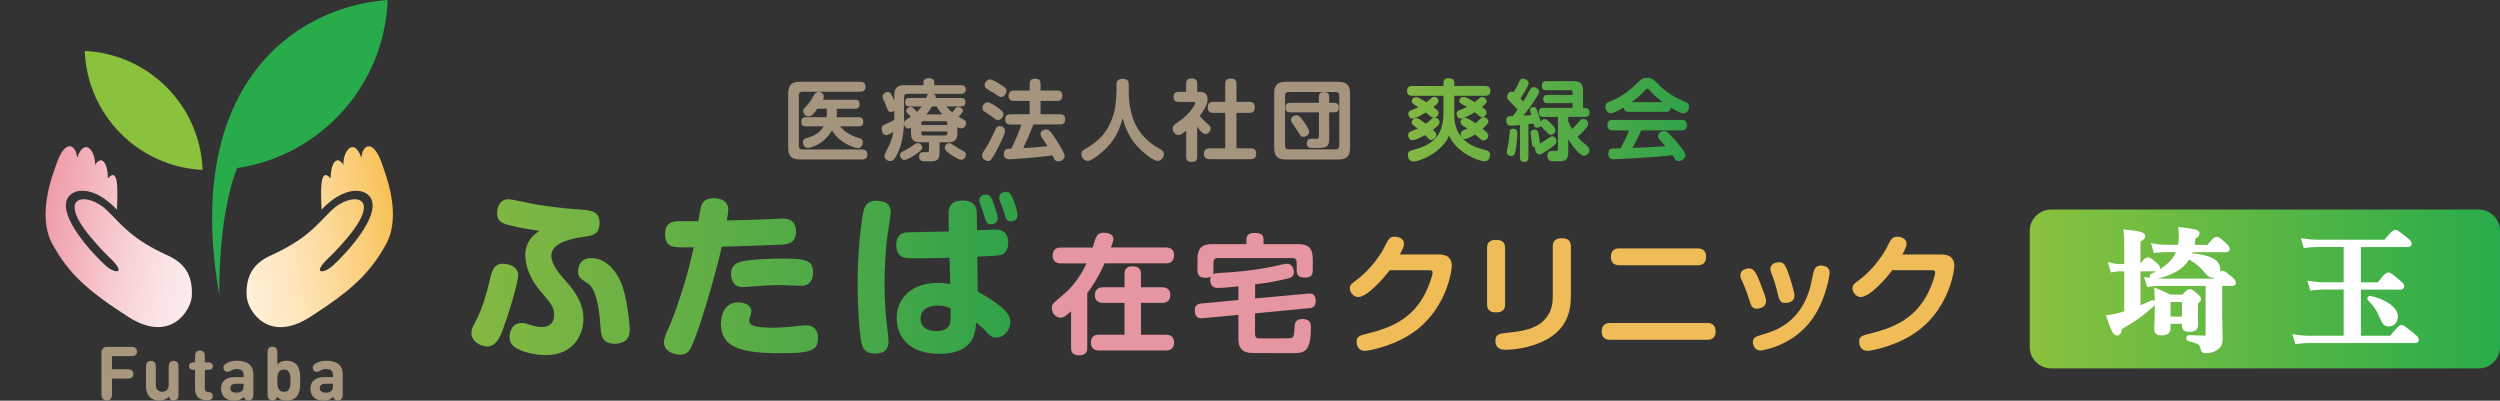 <?xml version="1.0" encoding="utf-8"?>
<!-- Generator: Adobe Illustrator 25.4.1, SVG Export Plug-In . SVG Version: 6.00 Build 0)  -->
<svg version="1.1" id="レイヤー_1" xmlns="http://www.w3.org/2000/svg" xmlns:xlink="http://www.w3.org/1999/xlink" x="0px"
	 y="0px" viewBox="0 0 583.65 93.54" style="enable-background:new 0 0 583.65 93.54;" xml:space="preserve">
<rect x="0" y="0" width="583.65" height="93.54" fill="#333333" stroke="none"/>
<style type="text/css">
	.st0{fill:#8AC23E;}
	.st1{fill:#28AC4B;}
	.st2{fill:#A8977F;}
	
		.st3{clip-path:url(#SVGID_00000122685953420646679200000003775880788344002705_);fill:url(#SVGID_00000137090151589627673930000005277795884830535553_);}
	
		.st4{clip-path:url(#SVGID_00000109731118845532915220000011001844195578569908_);fill:url(#SVGID_00000132789494470550405120000011605360627504861582_);}
	.st5{fill:url(#SVGID_00000086670892032730274790000002282346513565651080_);}
	.st6{fill:#FFFFFF;stroke:#FFFFFF;stroke-miterlimit:10;}
	.st7{fill:url(#SVGID_00000106851733437064617520000002536123105805700744_);}
	.st8{fill:#E596A1;}
	.st9{fill:#EFBC58;}
	.st10{fill:#A5947E;}
	.st11{fill:url(#SVGID_00000011020280705911233650000017971705841224840592_);}
</style>
<path class="st0" d="M19.79,11.9c0.56,14.99,12.55,27.06,27.51,27.76C46.74,24.66,34.76,12.59,19.79,11.9"/>
<path class="st1" d="M90.5,0C68.2,1.63,42.73,20.53,51.18,68.77c0-15.5,2.32-24.92,4.16-29.53C74.75,36.38,89.75,20.02,90.5,0"/>
<path class="st2" d="M29.68,86.22c0.52,0,0.72,0.02,0.95,0.14c0.31,0.16,0.52,0.52,0.52,0.94c0,0.43-0.21,0.79-0.52,0.94
	c-0.23,0.12-0.44,0.14-0.95,0.14h-3.53v3.48c0,0.57-0.02,0.77-0.17,1.07c-0.18,0.34-0.58,0.58-1.06,0.58s-0.88-0.24-1.06-0.58
	c-0.15-0.3-0.17-0.5-0.17-1.07v-9.39c0-0.36,0-0.8,0.34-1.15c0.34-0.34,0.79-0.34,1.15-0.34h5.34c0.52,0,0.72,0.02,0.95,0.14
	c0.31,0.16,0.52,0.52,0.52,0.94c0,0.43-0.21,0.79-0.52,0.94c-0.24,0.12-0.44,0.14-0.95,0.14h-4.38v3.06h3.54V86.22z"/>
<path class="st2" d="M37.17,93.54c-0.91,0-1.64-0.3-2.15-0.8c-0.73-0.74-0.93-1.59-0.93-2.59v-4.34c0-0.55,0.03-0.77,0.15-1.02
	c0.17-0.33,0.52-0.54,0.99-0.54c0.46,0,0.82,0.21,0.99,0.54c0.12,0.25,0.15,0.46,0.15,1.02v4.02c0,1.23,0.79,1.64,1.5,1.64
	c0.72,0,1.52-0.41,1.52-1.64v-4.02c0-0.55,0.03-0.77,0.15-1.02c0.17-0.33,0.53-0.54,0.99-0.54c0.46,0,0.82,0.21,0.99,0.54
	c0.12,0.25,0.15,0.46,0.15,1.02v6.15c0,0.58-0.03,0.76-0.17,1.02c-0.17,0.32-0.55,0.52-0.98,0.52c-0.31,0-0.55-0.1-0.73-0.26
	c-0.18-0.17-0.27-0.36-0.34-0.66C38.88,93.22,38.01,93.54,37.17,93.54"/>
<path class="st2" d="M45.54,86.34h-0.23c-0.43,0-0.59-0.03-0.77-0.12c-0.27-0.14-0.42-0.41-0.42-0.75s0.15-0.61,0.42-0.75
	c0.18-0.1,0.34-0.12,0.77-0.12h0.23v-1.21c0-0.55,0.03-0.77,0.15-1.02c0.17-0.33,0.53-0.54,0.99-0.54c0.46,0,0.82,0.21,0.99,0.54
	c0.12,0.25,0.15,0.46,0.15,1.02v1.21h0.68c0.43,0,0.59,0.03,0.77,0.12c0.27,0.14,0.42,0.41,0.42,0.75s-0.15,0.61-0.42,0.75
	c-0.18,0.1-0.34,0.12-0.77,0.12h-0.68v4.37c0,0.43,0.16,0.77,0.73,0.81c0.29,0.02,0.49,0.04,0.68,0.14c0.28,0.14,0.45,0.4,0.45,0.81
	c0,0.4-0.18,0.67-0.45,0.81c-0.2,0.1-0.5,0.16-0.94,0.16h-0.12c-1.89,0-2.63-1.28-2.63-2.61C45.54,90.83,45.54,86.34,45.54,86.34z"
	/>
<path class="st2" d="M53.81,86.58c-0.3,0.18-0.55,0.24-0.75,0.24c-0.23,0-0.48-0.1-0.65-0.31c-0.18-0.22-0.25-0.42-0.25-0.68
	c0-0.51,0.43-0.87,0.85-1.08c0.66-0.35,1.38-0.53,2.3-0.53c2.54,0,3.84,1.08,3.84,3.22v4.52c0,0.59-0.03,0.76-0.17,1.02
	c-0.17,0.31-0.55,0.53-0.98,0.53c-0.31,0-0.55-0.1-0.73-0.26c-0.17-0.16-0.26-0.33-0.33-0.6c-0.66,0.65-1.22,0.9-2.26,0.9
	c-1.03,0-1.8-0.29-2.33-0.82c-0.48-0.48-0.75-1.24-0.75-2.05c0-1.45,1-2.64,3.15-2.64h2.12v-0.45c0-1-0.52-1.43-1.6-1.43
	C54.73,86.15,54.31,86.28,53.81,86.58 M56.87,89.59h-1.73c-0.91,0-1.35,0.37-1.35,1.05c0,0.63,0.44,1.03,1.38,1.03
	c0.56,0,0.96-0.07,1.35-0.44c0.27-0.25,0.35-0.57,0.35-1.15V89.59z"/>
<path class="st2" d="M62.47,82.47c0-0.55,0.03-0.77,0.15-1.01c0.17-0.33,0.52-0.54,0.99-0.54c0.46,0,0.82,0.21,0.99,0.54
	c0.12,0.25,0.15,0.46,0.15,1.01v2.66c0.58-0.67,1.28-0.91,2.2-0.91c0.91,0,1.7,0.3,2.2,0.82c0.87,0.89,0.94,2.31,0.94,3.83
	c0,1.54-0.07,2.96-0.94,3.85c-0.51,0.52-1.32,0.82-2.21,0.82c-0.97,0-1.64-0.25-2.26-0.94c-0.07,0.3-0.16,0.49-0.33,0.65
	c-0.18,0.17-0.42,0.26-0.73,0.26c-0.43,0-0.81-0.21-0.98-0.53c-0.14-0.26-0.17-0.44-0.17-1.02V82.47z M66.28,86.28
	c-1.36,0-1.54,1.13-1.54,2.59s0.17,2.61,1.56,2.61c1.35,0,1.52-1.15,1.52-2.61C67.82,87.41,67.65,86.28,66.28,86.28"/>
<path class="st2" d="M74.67,86.58c-0.3,0.18-0.55,0.24-0.75,0.24c-0.23,0-0.48-0.1-0.65-0.31c-0.18-0.22-0.25-0.42-0.25-0.68
	c0-0.51,0.43-0.87,0.85-1.08c0.66-0.35,1.38-0.53,2.3-0.53c2.54,0,3.84,1.08,3.84,3.22v4.52c0,0.59-0.03,0.76-0.17,1.02
	c-0.17,0.31-0.55,0.53-0.98,0.53c-0.31,0-0.55-0.1-0.73-0.26s-0.26-0.33-0.33-0.6c-0.67,0.65-1.22,0.9-2.26,0.9
	c-1.03,0-1.8-0.29-2.33-0.82c-0.48-0.48-0.75-1.24-0.75-2.05c0-1.45,1-2.64,3.15-2.64h2.12v-0.45c0-1-0.52-1.43-1.6-1.43
	C75.59,86.15,75.17,86.28,74.67,86.58 M77.73,89.59H76c-0.91,0-1.35,0.37-1.35,1.05c0,0.63,0.44,1.03,1.38,1.03
	c0.56,0,0.96-0.07,1.35-0.44c0.27-0.25,0.35-0.57,0.35-1.15C77.73,90.08,77.73,89.59,77.73,89.59z"/>
<g>
	<g>
		<defs>
			<path id="SVGID_1_" d="M84.36,36.83c-1.73-4.93-4.32-1.56-4.18,1.68c-1.66-2.63-3-0.08-3,3.14c-2.91-3.34-2.12,4.99-2.12,7.3
				c5.64-5.91,10.48-4.94,11.61-2.51c1.97,4.22-5.62,12.5-8.93,15.55c-2.15,1.98-5.16,2.15-0.9-1.9c0.64-0.61,2.2-2.11,4.36-4.71
				c8.45-10.14,0.63-10.58-3.79-6.28c-3.74,3.63-5.68,6.65-14.25,10.57c-3.7,1.69-5.81,4.38-5.58,9.38
				c0.15,3.35,4.94,11.31,14.9,4.9c9.55-6.15,13.78-10.02,17.59-16.83c3.87-6.91-0.15-16.63-0.8-18.62
				c-1.03-3.14-2.21-4.35-3.17-4.35C85.2,34.14,84.5,35.25,84.36,36.83"/>
		</defs>
		<clipPath id="SVGID_00000183247025580030044910000014282529929443591061_">
			<use xlink:href="#SVGID_1_"  style="overflow:visible;"/>
		</clipPath>
		
			<linearGradient id="SVGID_00000091701028583012123040000003153885000927024301_" gradientUnits="userSpaceOnUse" x1="-85.666" y1="-135.583" x2="-84.66" y2="-135.583" gradientTransform="matrix(40.775 -7.19 -7.19 -40.775 2569.389 -6083.887)">
			<stop  offset="0" style="stop-color:#FFF3E1"/>
			<stop  offset="0.134" style="stop-color:#FFF0D8"/>
			<stop  offset="0.353" style="stop-color:#FEE7C0"/>
			<stop  offset="0.629" style="stop-color:#FCD998"/>
			<stop  offset="0.948" style="stop-color:#F9C562"/>
			<stop  offset="1" style="stop-color:#F9C258"/>
		</linearGradient>
		
			<polygon style="clip-path:url(#SVGID_00000183247025580030044910000014282529929443591061_);fill:url(#SVGID_00000091701028583012123040000003153885000927024301_);" points="
			58.59,86.6 102.37,78.88 92.98,25.64 49.2,33.36 		"/>
	</g>
</g>
<g>
	<g>
		<defs>
			<path id="SVGID_00000142138094083908220090000001216752392349359762_" d="M18.01,36.83c1.73-4.93,4.32-1.56,4.18,1.68
				c1.66-2.63,3-0.08,3,3.14c2.91-3.34,2.12,4.99,2.12,7.3C21.68,43.03,16.83,44,15.7,46.43c-1.97,4.22,5.62,12.5,8.93,15.55
				c2.15,1.98,5.16,2.15,0.9-1.9c-0.64-0.61-2.2-2.11-4.36-4.71c-8.45-10.14-0.63-10.58,3.79-6.28c3.74,3.63,5.68,6.65,14.25,10.57
				c3.7,1.69,5.81,4.38,5.58,9.38c-0.15,3.35-4.94,11.31-14.9,4.9c-9.55-6.15-13.78-10.02-17.59-16.83
				c-3.87-6.91,0.15-16.63,0.8-18.62c1.03-3.14,2.21-4.35,3.17-4.35C17.17,34.14,17.87,35.25,18.01,36.83"/>
		</defs>
		<clipPath id="SVGID_00000126286017792730298600000006667824060639613614_">
			<use xlink:href="#SVGID_00000142138094083908220090000001216752392349359762_"  style="overflow:visible;"/>
		</clipPath>
		
			<linearGradient id="SVGID_00000009565007773442232750000002874269854398291369_" gradientUnits="userSpaceOnUse" x1="-81.886" y1="-115.088" x2="-80.846" y2="-115.088" gradientTransform="matrix(36.526 6.441 -6.441 36.526 2259.314 4784.25)">
			<stop  offset="0" style="stop-color:#F09BA7"/>
			<stop  offset="0.093" style="stop-color:#F1A5B0"/>
			<stop  offset="0.49" style="stop-color:#F7CDD2"/>
			<stop  offset="0.806" style="stop-color:#FBE5E6"/>
			<stop  offset="1" style="stop-color:#FCEEEE"/>
		</linearGradient>
		
			<polygon style="clip-path:url(#SVGID_00000126286017792730298600000006667824060639613614_);fill:url(#SVGID_00000009565007773442232750000002874269854398291369_);" points="
			9.16,25.64 53.16,33.56 44.01,86.6 0,78.68 		"/>
	</g>
</g>
<g id="レイヤー_5">
</g>
<linearGradient id="SVGID_00000145058047471766363810000006970123899621242756_" gradientUnits="userSpaceOnUse" x1="473.86" y1="27.34" x2="583.65" y2="27.34" gradientTransform="matrix(1 0 0 -1 0 94.8)">
	<stop  offset="0" style="stop-color:#8AC23E"/>
	<stop  offset="1" style="stop-color:#28AC4B"/>
</linearGradient>
<path style="fill:url(#SVGID_00000145058047471766363810000006970123899621242756_);" d="M578.65,86h-99.79c-2.76,0-5-2.24-5-5
	V53.92c0-2.76,2.24-5,5-5h99.79c2.76,0,5,2.24,5,5V81C583.65,83.76,581.41,86,578.65,86z"/>
<g id="レイヤー_4のコピー">
	<g>
		<path class="st6" d="M547.66,67.1h-5.25c-0.8,0-1.6,0.06-2.69,0.19l-0.34-1.14c1.17,0.19,2.04,0.25,2.93,0.25h5.34v-9.23h-6.61
			c-0.86,0-1.7,0.06-2.84,0.19l-0.34-1.14c1.3,0.19,2.25,0.25,3.21,0.25h15.84c1.7-2.07,2.07-2.32,2.28-2.32
			c0.28,0,0.62,0.25,2.32,1.61c0.77,0.62,1.02,0.9,1.02,1.11s-0.09,0.31-0.4,0.31h-11.45v9.23h4.69c1.61-2.07,1.98-2.32,2.19-2.32
			c0.28,0,0.62,0.25,2.25,1.61c0.74,0.62,0.99,0.9,0.99,1.11s-0.09,0.31-0.4,0.31h-9.72v11.76h7.59c1.79-2.25,2.16-2.5,2.38-2.5
			c0.28,0,0.62,0.25,2.47,1.73c0.83,0.68,1.08,0.96,1.08,1.17s-0.09,0.31-0.4,0.31h-24.51c-0.93,0-1.82,0.06-3.06,0.19l-0.34-1.14
			c1.3,0.19,2.28,0.25,3.27,0.25h8.49V67.1H547.66z M557.69,75.71c-0.83,0-0.99-0.22-1.91-2.32c-0.65-1.42-1.3-2.35-2.56-3.58
			c-0.12-0.09,0-0.28,0.15-0.25c3.61,0.89,5.96,2.62,5.96,4.38C559.33,74.91,558.62,75.71,557.69,75.71z"/>
	</g>
	<g>
		<path class="st6" d="M499.22,72.01c1.17-0.46,2.31-0.96,3.3-1.45c0.12-0.06,0.28,0.31,0.15,0.4c-2.59,2.35-4.82,3.92-7.78,5.53
			c-0.06,0.96-0.25,1.33-0.68,1.33s-0.9-0.9-1.88-3.77c0.56-0.06,1.33-0.22,2.22-0.46c0.59-0.15,1.2-0.34,1.88-0.56V62.84h-1.57
			c-0.53,0-1.02,0.06-1.7,0.19l-0.34-1.14c0.74,0.19,1.33,0.25,1.88,0.25h1.73v-4.26c0-2.04-0.03-2.38-0.15-3.77
			c3.67,0.37,4.04,0.71,4.04,1.05c0,0.31-0.25,0.49-1.11,0.9v6.08h0.65c1.02-1.33,1.39-1.57,1.6-1.57c0.28,0,0.59,0.25,1.64,1.11
			c0.43,0.37,0.68,0.65,0.68,0.86s-0.09,0.31-0.4,0.31h-4.17L499.22,72.01L499.22,72.01z M518.3,74.35c0,1.48,0.09,3.43,0.09,4.63
			c0,1.23-0.25,1.76-1.02,2.28c-0.62,0.46-1.57,0.71-2.28,0.71c-0.59,0-0.74-0.06-0.9-0.77c-0.25-1.14-0.86-1.48-3.18-2.07
			c-0.16-0.03-0.16-0.4,0-0.4c1.36,0.06,2.84,0.12,3.92,0.12c0.4,0,0.49-0.12,0.49-0.52V66.26h-11.48c-0.71,0-1.39,0.06-2.32,0.18
			l-0.34-1.14c1.02,0.18,1.79,0.25,2.56,0.25H517c1.27-1.61,1.64-1.85,1.85-1.85c0.28,0,0.62,0.25,1.85,1.3
			c0.56,0.46,0.8,0.74,0.8,0.96s-0.09,0.31-0.4,0.31h-2.81v8.08H518.3z M511.54,58.36c-0.12,0.4-0.28,0.77-0.46,1.17
			c5.28,0.49,6.76,1.7,6.76,3.36c0,0.77-0.56,1.48-1.17,1.48c-0.46,0-0.83-0.18-1.3-0.74c-1.27-1.54-2.53-2.72-4.51-3.67
			c-1.39,2.53-4.04,3.98-8.3,4.82c-0.16,0.03-0.28-0.34-0.12-0.4c3.58-1.73,5.46-3.46,6.27-6.02h-3.21c-0.68,0-1.36,0.06-2.28,0.18
			l-0.34-1.14c1.02,0.18,1.76,0.25,2.53,0.25h3.49c0.16-0.71,0.28-1.82,0.28-2.5c0-0.37-0.03-0.77-0.09-1.6
			c3.49,0.46,3.92,0.56,3.92,0.99c0,0.28-0.19,0.43-0.93,0.77c-0.06,0.83-0.15,1.64-0.34,2.35h3.86c1.33-1.64,1.7-1.88,1.91-1.88
			c0.28,0,0.59,0.25,1.79,1.3c0.52,0.49,0.77,0.77,0.77,0.99s-0.09,0.31-0.4,0.31h-8.13V58.36z M506.23,75.12v1.51
			c0,0.83-0.49,1.17-1.57,1.17c-0.83,0-1.23-0.25-1.23-0.96c0-0.9,0.12-1.88,0.12-5.59c0-1.11-0.03-2.28-0.09-3.4
			c1.42,0.56,1.67,0.71,3.03,1.42h3.27c0.96-1.08,1.2-1.27,1.45-1.27c0.31,0,0.56,0.19,1.51,0.99c0.43,0.37,0.62,0.59,0.62,0.83
			s-0.12,0.4-0.71,0.8v0.77c0,2.22,0.03,3.92,0.03,4.42c0,0.86-0.49,1.17-1.61,1.17c-0.8,0-1.14-0.31-1.14-0.9v-0.99h-3.68V75.12z
			 M509.9,70h-3.67v4.41h3.67V70z"/>
	</g>
</g>
<linearGradient id="SVGID_00000036233140736136932700000002924939514175764134_" gradientUnits="userSpaceOnUse" x1="110.068" y1="63.847" x2="237.559" y2="63.847">
	<stop  offset="0" style="stop-color:#84B842"/>
	<stop  offset="1" style="stop-color:#30A24A"/>
</linearGradient>
<path style="fill:url(#SVGID_00000036233140736136932700000002924939514175764134_);" d="M120.96,64.24c0,1.84-2.33,9.42-3.43,12.32
	c-0.9,2.45-1.8,4.32-3.8,4.32c-1.55,0-3.67-1.22-3.67-3.06c0-0.94,0.24-1.43,1.06-2.94c1.39-2.57,2.61-6.77,3.06-8.81
	c0.61-2.73,0.98-4.49,3.26-4.49c0.33,0,0.69,0.04,1.06,0.12C119.49,61.91,120.96,62.52,120.96,64.24 M144.75,65.42
	c-1.35-2.81-3.71-5.18-6.77-5.18c-2.12,0-2.73,1.47-2.94,2.33c-0.04,0.24-0.08,0.49-0.08,0.81c0,0.9,0.37,1.39,0.61,1.63
	c0.25,0.25,1.63,1.1,1.92,1.35c2.08,1.75,2.53,7.3,2.77,10.69c0.08,1.02,0.29,3.22,3.3,3.22c0.94,0,2.12-0.33,2.78-1.06
	c0.45-0.49,0.69-1.22,0.69-2.49C147.03,76.31,146.46,68.93,144.75,65.42 M136.62,55.24c1.77-0.23,3.36-0.58,3.36-3.25
	c0-2.72-2.2-2.92-4.41-3.06c-4.81-0.3-9.3-0.98-11.46-1.39c-0.78-0.12-4.53-1.02-5.38-1.02c-2.04,0-2.53,1.75-2.65,2.73
	c-0.29,2.53,1.39,2.98,3.06,3.38c1.7,0.44,4.2,0.89,6.8,1.29c-2.05,1.22-3.46,3.22-3.29,6.1c0.23,3.85,2.57,6.85,3.67,8.12
	c2.2,2.57,3.06,3.55,3.06,5.43c0,0.45-0.08,2.77-2.9,2.77c-0.98,0-1.75-0.2-2.33-0.37c-1.51-0.49-1.67-0.57-2.29-0.57
	c-2.9,0-2.9,3.1-2.9,3.26c0,1.14,0.45,2,1.71,2.69c2.41,1.31,5.35,1.55,6.77,1.55c6.78,0,8.77-5.18,8.77-8.41
	c0-3.14-1.31-5.86-4.41-9.22C126.67,59.71,127.71,56.4,136.62,55.24 M164.1,47.3c0.61-0.82,1.55-1.02,2.45-1.02
	c1.59,0,3.47,0.49,3.47,2.73c0,0.57-0.12,1.22-0.33,2.45c3.26-0.08,7.22-0.16,9.79-0.28c0.49,0,2.69-0.16,3.14-0.16
	c0.82,0,3.22,0.04,3.22,3.06c0,2.77-2.04,2.94-3.3,3.02c-4.2,0.2-9.39,0.37-14.04,0.49c-1.06,5.18-6.04,22.65-7.71,24.4
	c-0.29,0.33-0.94,0.82-2.04,0.82c-1.14,0-3.75-0.61-3.75-2.94c0-0.9,0.65-2.37,1.06-3.22c1.63-3.67,3.63-9.79,4.73-13.99
	c0.45-1.75,0.94-3.92,1.18-4.94c-2.33,0.08-4.69,0.08-5.47-0.37c-1.06-0.61-1.23-1.84-1.23-2.61c0-2.53,1.31-3.1,3.35-3.1h4.41
	C163.62,48.24,163.65,47.88,164.1,47.3 M182.22,82.47c-9.67,0-13.91-1.55-13.91-6.89c0-0.53,0.04-4.98,4.04-4.98
	c1.47,0,3.06,0.61,3.06,2.08c0,0.41-0.12,0.73-0.2,0.94c-0.24,0.65-0.29,0.82-0.29,1.18c0,0.74,0.45,1.22,1.92,1.47
	c1.1,0.2,2.49,0.24,3.43,0.24c1.14,0,3.31-0.08,6-0.41c0.49-0.04,1.39-0.16,1.84-0.16c1.83,0,2.86,1.02,2.86,2.94
	C190.95,81.78,189.52,82.47,182.22,82.47 M188.79,66.19c-0.53,0.45-1.1,0.53-2.04,0.53c-0.69,0-3.75-0.16-4.37-0.16
	c-2.57,0-3.67,0.08-7.55,0.37c-0.24,0.04-0.9,0.08-1.47,0.08c-2.69,0-2.69-2.65-2.69-3.06c0-1.27,0.53-2.45,2.45-2.9
	c2.57-0.57,7.34-0.69,10.08-0.69c6.16,0,6.61,1.02,6.61,3.55C189.81,64.52,189.52,65.62,188.79,66.19 M207.94,49.67
	c0,0.49-0.81,5.59-0.94,6.65c-0.33,3.26-0.49,6.61-0.49,9.91c0,3.59,0.2,7.34,0.69,10.93c0.12,0.9,0.24,2.08,0.24,2.57
	c0,1.96-1.18,2.82-3.1,2.82c-0.77,0-2.53-0.04-3.1-2.04c-0.61-2.08-1.02-8.77-1.02-14.57c0-8.85,1.14-15.87,1.43-16.85
	c0.29-1.1,0.98-2.53,3.76-2.16C207.41,47.22,207.94,48.2,207.94,49.67 M221.44,50.24c-0.04-1.14,0.04-3.43,3.26-3.43
	c3.26,0,3.35,2.16,3.35,3.43l0.04,3.51c0.65-0.04,3.96-0.16,4.16-0.16c0.81,0,3.14,0,3.14,3.1c0,2.04-1.14,2.65-1.67,2.82
	c-0.65,0.16-0.94,0.2-5.55,0.41l0.08,8.16c3.26,1.75,5.14,3.22,6.28,4.32c0.82,0.82,1.35,1.75,1.35,2.82c0,1.8-1.47,3.59-3.26,3.59
	c-1.14,0-1.55-0.45-2.94-2c-0.17-0.16-1.59-1.39-1.8-1.55c-0.12,2.24-0.37,7.34-8.61,7.34c-7.26,0-9.92-4.2-9.92-8.32
	c0-4.9,3.75-8.24,9.63-8.24c1.31,0,2.2,0.16,2.86,0.25l-0.16-6.12c-2.81,0.12-6.28,0.12-9.14,0.12c-1.02,0-3.3,0-3.3-3.1
	c0-2.41,1.47-2.81,2.36-2.94c0.49-0.04,8.12-0.2,9.91-0.2L221.44,50.24z M218.96,71.34c-0.98,0-4.04,0.2-4.04,3.06
	c0,2.82,3.06,2.9,3.67,2.9c0.9,0,2.61-0.2,3.14-1.59c0.2-0.57,0.24-0.9,0.2-3.71C221.12,71.62,220.38,71.34,218.96,71.34
	 M228.75,47.43c-0.12-0.29-0.12-0.57-0.12-0.69c0-1.06,1.1-1.31,1.59-1.31c0.69,0,1.18,0.53,1.47,1.35c0.69,1.8,1.22,3.26,1.22,4.16
	c0,1.35-1.31,1.43-1.55,1.43c-0.57,0-0.98-0.2-1.27-1.02c-0.08-0.29-0.57-1.75-0.65-2.04C229.32,49.02,228.87,47.79,228.75,47.43
	 M233.4,46.77c-0.12-0.29-0.12-0.61-0.12-0.69c0-1.06,1.18-1.31,1.63-1.31c0.86,0,1.18,0.69,1.63,1.76c0.45,1.1,1.02,2.9,1.02,3.75
	c0,1.35-1.39,1.39-1.59,1.39c-0.41,0-0.94-0.12-1.26-1.02c-0.08-0.28-0.53-1.71-0.61-2C234.01,48.36,233.48,47.06,233.4,46.77"/>
<g>
	<g>
		<path class="st8" d="M272.23,57.78h-12.87c0.57-1.56,0.57-1.77,0.57-1.98c0-1.23-1.45-1.47-2.2-1.47c-1.57,0-1.87,0.72-2.62,3.46
			h-7.46c-1.23,0-1.9,0.66-1.9,1.86c0,1.14,0.63,1.84,1.9,1.84h6.01c-0.84,1.83-2.59,4.93-5.29,7.19c-2.68,2.26-2.8,2.35-2.8,3.22
			c0,1.26,0.9,2.26,2.04,2.26c0.6,0,0.93-0.15,2.44-1.47v8.48c0,1.11,0.45,1.78,1.98,1.78c1.8,0,1.8-1.35,1.8-1.78V68.43
			c2.2-2.89,3.61-5.92,4.03-6.95h14.34c1.23,0,1.89-0.66,1.89-1.86C274.13,58.35,273.35,57.78,272.23,57.78z"/>
		<path class="st8" d="M272.2,78.14h-5.83v-7.43h4.99c1.17,0,1.86-0.6,1.86-1.84c0-1.23-0.72-1.8-1.86-1.8h-4.99v-3.1
			c0-1.32-0.72-1.8-2.07-1.8c-1.45,0-1.77,0.93-1.77,1.8v3.1h-5.02c-1.2,0-1.9,0.63-1.9,1.83c0,1.26,0.78,1.8,1.9,1.8h5.02v7.43
			h-5.96c-1.23,0-1.89,0.63-1.89,1.86c0,1.23,0.72,1.83,1.89,1.83h15.64c1.23,0,1.9-0.69,1.9-1.86
			C274.1,78.59,273.19,78.14,272.2,78.14z"/>
		<path class="st8" d="M305.72,71.94c0.84-0.09,1.44-0.39,1.44-1.66c0-1.92-1.29-1.77-1.78-1.74l-12.36,1.14v-3.31
			c3.19-0.36,4.81-0.69,7.49-1.32c0.84-0.18,1.56-0.48,1.56-1.53c0-0.63-0.33-1.95-1.62-1.95c-0.36,0-0.93,0.12-1.18,0.18
			c-6.01,1.44-10.4,1.71-15.01,2.01c-0.21,0-0.75,0.06-1.11,0.27c0.09-0.24,0.15-0.42,0.15-1.02v-1.74c0-0.69,0.36-1.02,1.02-1.02
			h17.38c0.69,0,1.02,0.36,1.02,1.02v1.71c0,1.17,0.36,1.84,1.96,1.84c1.68,0,1.8-1.02,1.8-1.84v-2.5c0-2.68-1.14-3.49-3.46-3.49
			h-8.03v-1.11c0-1.23-0.9-1.5-2.17-1.5c-1.05,0-1.83,0.39-1.83,1.5V57h-7.94c-2.29,0-3.49,0.78-3.49,3.49v2.53
			c0,1.08,0.36,1.83,1.9,1.83c0.69,0,0.99-0.15,1.23-0.27c-0.15,0.3-0.15,0.63-0.15,0.75c0,0.48,0.09,1.89,1.68,1.89
			c1.17,0,2.28-0.09,4.9-0.36v3.19l-8.69,0.81c-0.87,0.09-1.5,0.42-1.5,1.59c0,2.01,1.35,1.89,1.83,1.84l8.36-0.78v5.44
			c0,0.99,0,3.28,2.77,3.43c0.81,0.06,1.53,0.06,9.65,0.06c2.83,0,4.51,0,4.51-6.05c0-0.54,0-1.92-1.98-1.92
			c-1.74,0-1.8,1.23-1.83,1.77c-0.12,2.07-0.15,2.53-0.9,2.71c-0.33,0.06-4.51,0.06-5.42,0.06c-2.22,0-2.28,0-2.47-0.09
			c-0.24-0.12-0.45-0.33-0.45-1.05v-4.72L305.72,71.94z"/>
	</g>
	<g>
		<path class="st9" d="M335.93,59.41h-9.11c0.81-1.53,0.96-2.04,0.96-2.59c0-1.08-1.23-1.56-2.14-1.56c-1.26,0-1.47,0.51-2.59,2.74
			c-0.45,0.93-2.8,4.72-6.28,7.31c-1.38,1.02-1.63,1.2-1.63,2.02c0,0.99,0.9,2.01,1.96,2.01c2.04,0,5.83-4.21,7.34-6.26h8.87
			c0.75,0,1.14,0,1.14,0.57c0,0.78-0.93,3.28-1.71,4.84c-3.13,6.11-8.27,8.09-13.23,9.32c-2.23,0.54-2.8,0.72-2.8,2.02
			c0,0.45,0.18,2.07,1.99,2.07c0.96,0,7.4-1.23,12.18-4.99c6.89-5.44,8.06-13.71,8.06-14.86C338.94,60.49,338.13,59.41,335.93,59.41
			z"/>
		<path class="st9" d="M351.38,71.01V57.93c0-1.44-0.78-1.93-2.14-1.93c-1.77,0-2.07,0.99-2.07,1.93v13.08
			c0,1.44,0.78,1.92,2.14,1.92C351.07,72.94,351.38,71.94,351.38,71.01z"/>
		<path class="st9" d="M364.61,55.61c-1.8,0-2.1,1.02-2.1,1.96V69c0,1.86-0.18,3.61-1.72,5.41c-1.59,1.84-3.88,2.8-8.66,3.25
			c-2.02,0.21-3.01,0.3-3.01,1.93c0,2.07,1.87,2.07,2.32,2.07c0.66,0,2.95-0.06,5.65-0.81c9.14-2.53,9.65-8.51,9.65-11.97V57.57
			C366.74,56.13,365.93,55.61,364.61,55.61z"/>
		<path class="st9" d="M378.1,61.93h18.22c1.05,0,1.98-0.42,1.98-1.98c0-1.96-1.53-1.96-1.98-1.96H378.1
			c-0.93,0-2.02,0.27-2.02,1.98C376.08,61.93,377.64,61.93,378.1,61.93z"/>
		<path class="st9" d="M398.54,75.4h-22.58c-1.2,0-2.02,0.51-2.02,1.98c0,1.95,1.5,1.95,2.02,1.95h22.58c1.2,0,1.99-0.51,1.99-1.98
			C400.53,75.43,399.03,75.4,398.54,75.4z"/>
		<path class="st9" d="M415.07,68.7c0.21,0.93,0.48,2.02,1.53,2.02c0.63,0,2.34-0.06,2.34-1.78c0-0.72-1.2-4.84-1.89-6.31
			c-0.36-0.81-0.66-1.41-1.77-1.41c-0.96,0-1.96,0.57-1.96,1.56c0,0.39,0.12,0.69,0.24,1.02C414.11,65.18,414.5,66.35,415.07,68.7z"
			/>
		<path class="st9" d="M425.75,62.08c-0.21-0.06-0.42-0.09-0.6-0.09c-1.41,0-1.66,1.05-1.84,1.87c-0.63,3.01-0.69,3.34-1.11,4.51
			c-2.44,7.07-7.85,8.87-10.26,9.59c-2.11,0.63-2.71,0.81-2.71,1.92c0,0.6,0.39,1.95,1.77,1.95c0.48,0,7.73-1.08,12.21-7.52
			c3.28-4.75,3.94-10.46,3.94-10.58C427.16,63.13,426.95,62.32,425.75,62.08z"/>
		<path class="st9" d="M412.3,70.29c0-0.45-0.09-0.78-0.33-1.47c-1.75-4.78-2.26-6.16-3.67-6.16c-0.93,0-2.01,0.57-2.01,1.62
			c0,0.42,0.15,0.75,0.3,1.08c0.6,1.29,1.11,2.44,1.83,4.78c0.33,1.05,0.6,1.93,1.65,1.93C410.74,72.07,412.3,71.79,412.3,70.29z"/>
		<path class="st9" d="M453.25,59.41h-9.11c0.81-1.53,0.96-2.04,0.96-2.59c0-1.08-1.23-1.56-2.13-1.56c-1.26,0-1.47,0.51-2.59,2.74
			c-0.45,0.93-2.79,4.72-6.28,7.31c-1.38,1.02-1.62,1.2-1.62,2.02c0,0.99,0.9,2.01,1.95,2.01c2.05,0,5.84-4.21,7.34-6.26h8.87
			c0.75,0,1.14,0,1.14,0.57c0,0.78-0.93,3.28-1.71,4.84c-3.13,6.11-8.27,8.09-13.23,9.32c-2.23,0.54-2.8,0.72-2.8,2.02
			c0,0.45,0.18,2.07,1.98,2.07c0.96,0,7.4-1.23,12.18-4.99c6.89-5.44,8.06-13.71,8.06-14.86C456.26,60.49,455.45,59.41,453.25,59.41
			z"/>
	</g>
</g>
<g>
	<g>
		<path class="st10" d="M200.82,19.09c0.27,0,1.25,0,1.25,1.15c0,1.17-0.99,1.17-1.25,1.17h-13.48c-0.53,0-0.84,0.25-0.84,0.84
			v11.82c0,0.58,0.29,0.82,0.84,0.82h13.89c0.27,0,1.27,0.02,1.27,1.17c0,1.17-0.99,1.17-1.27,1.17h-14.47
			c-1.83,0-2.75-0.64-2.75-2.75V21.85c0-2.14,0.92-2.75,2.75-2.75H200.82z M200.43,27.36c0.29,0,1.11,0,1.11,1.07
			c0,1.07-0.82,1.07-1.11,1.07h-4.34c1.21,1.29,1.97,1.95,4.48,2.73c0.41,0.12,0.86,0.29,0.86,1.03c0,0.45-0.25,1.32-1.15,1.32
			c-0.72,0-4.32-1.15-6.04-4.13c-1.97,3.37-5.08,4.09-5.63,4.09c-0.9,0-1.17-0.86-1.17-1.32c0-0.72,0.53-0.88,0.88-0.99
			c1.27-0.39,2.92-0.92,3.97-2.73h-4.13c-0.31,0-1.09,0-1.09-1.05c0-1.03,0.66-1.09,1.09-1.09h4.81c0-0.02,0.06-0.51,0.06-0.72
			v-1.25h-2.22c-1.13,1.64-1.58,1.79-2.01,1.79c-0.62,0-1.3-0.53-1.3-1.23c0-0.43,0.1-0.51,0.99-1.46c0.6-0.62,1.01-1.34,1.52-2.24
			c0.25-0.45,0.56-0.8,1.09-0.8c0.47,0,1.23,0.29,1.23,1.07c0,0.29-0.08,0.49-0.23,0.76h7.48c0.27,0,1.11,0,1.11,1.05
			c0,1.07-0.82,1.07-1.11,1.07h-4.21v1.25c0,0.29-0.04,0.58-0.06,0.72H200.43z"/>
		<path class="st10" d="M223.5,31.18c0,0.43,0,1.03-0.45,1.5c-0.51,0.53-1.15,0.53-1.58,0.53h-2.12v2.14c0,2.14-0.55,2.32-2.73,2.32
			c-1.32,0-2.06,0-2.06-1.13c0-0.66,0.35-1.03,1.01-1.03c0.08,0,0.78,0.02,0.84,0.02c0.39,0,0.47-0.14,0.47-0.55v-1.77h-2.18
			c-1.91,0-2.01-1.25-2.01-2.01v-1.38c-0.14,0.08-0.37,0.19-0.62,0.19c-0.55,0-0.97-0.53-1.03-1.09c-0.08,1.97-0.43,4.77-1.54,6.99
			c-0.76,1.52-1.13,1.69-1.66,1.69c-0.68,0-1.34-0.53-1.34-1.13c0-0.37,0.16-0.7,0.35-1.07c1.07-2.1,1.4-2.73,1.71-4.67
			c-0.39,0.29-1.17,0.82-1.69,0.82c-0.86,0-1.03-1.13-1.03-1.46c0-0.76,0.51-0.97,0.95-1.13c0.53-0.21,1.23-0.53,1.99-0.99v-2.06
			c-0.14,0.08-0.41,0.23-0.78,0.23c-0.62,0-0.72-0.35-1.05-1.23c-0.27-0.74-0.39-0.99-0.76-1.73c-0.04-0.1-0.14-0.35-0.14-0.64
			c0-0.64,0.68-1.07,1.21-1.07c0.62,0,0.84,0.49,1.52,2.03v-1.25c0-1.85,0.82-2.36,2.38-2.36h4.42v-0.64c0-0.9,0.84-1.01,1.21-1.01
			c0.62,0,1.32,0.16,1.32,1.01v0.64h6.15c0.47,0,1.21,0.1,1.21,0.99c0,0.76-0.47,1.03-1.21,1.03h-6.39
			c0.39,0.16,0.66,0.37,0.58,0.97h5.9c0.41,0,1.03,0.02,1.03,0.97c0,0.92-0.55,1.01-1.03,1.01h-3.43c0.92,0.99,1.03,1.09,1.38,1.38
			c0.14-0.16,0.72-0.92,0.86-1.07c0.16-0.16,0.35-0.19,0.53-0.19c0.49,0,1.11,0.37,1.11,0.84c0,0.39-0.68,1.11-1.01,1.46
			c0.21,0.1,1.11,0.6,1.3,0.72c0.39,0.25,0.43,0.45,0.43,0.72c0,0.6-0.39,1.25-1.11,1.25c-0.33,0-0.58-0.1-0.9-0.31V31.18z
			 M213.52,36.2c-0.64,0.43-1.77,1.13-2.34,1.13c-0.78,0-1.05-0.74-1.05-1.11c0-0.56,0.19-0.64,1.44-1.3
			c0.8-0.41,1.07-0.62,1.91-1.21c0.27-0.21,0.47-0.29,0.76-0.29c0.58,0,1.07,0.47,1.07,1.09C215.3,34.9,214.89,35.29,213.52,36.2z
			 M211.07,28.65c0.06-0.35,0.35-0.58,0.41-0.62c0.31-0.25,0.84-0.55,1.15-0.78c-0.25-0.27-0.53-0.58-0.78-0.82
			c-0.21-0.23-0.29-0.37-0.29-0.58c0-0.47,0.6-0.9,1.07-0.9c0.29,0,0.51,0.12,1.44,1.17c0.41-0.39,0.78-0.8,1.11-1.27h-2.84
			c-0.62,0-1.03-0.19-1.03-1.03s0.55-0.95,1.03-0.95h3.88c0.29-0.76,0.33-0.84,0.49-0.97h-4.93c-0.49,0-0.72,0.25-0.72,0.7V28.65z
			 M215.1,29.19h6.06v-0.41c0-0.29-0.12-0.49-0.49-0.49h-5.08c-0.41,0-0.49,0.23-0.49,0.49V29.19z M215.1,30.69v0.43
			c0,0.29,0.1,0.51,0.49,0.51h5.08c0.41,0,0.49-0.27,0.49-0.51v-0.43H215.1z M220.01,26.7c-0.86-0.95-1.13-1.44-1.34-1.85h-1.09
			c-0.29,0.47-0.64,1.05-1.3,1.85H220.01z M221.63,33.42c0.29,0,0.37,0.04,1.05,0.53c0.78,0.55,1.52,0.95,2.34,1.38
			c0.25,0.14,0.49,0.35,0.49,0.78c0,0.47-0.37,1.19-1.15,1.19c-0.49,0-1.62-0.72-2.16-1.07c-0.58-0.37-1.64-1.07-1.64-1.71
			C220.57,33.87,221.12,33.42,221.63,33.42z"/>
		<path class="st10" d="M233.23,34.04c-1.77,3.54-2.08,3.54-2.57,3.54c-0.66,0-1.38-0.53-1.38-1.21c0-0.47,0.16-0.72,1.03-2.1
			c0.82-1.27,1.42-2.61,2.1-4.09c0.14-0.33,0.35-0.74,0.99-0.74c0.51,0,1.23,0.37,1.23,1.11C234.62,31.24,233.64,33.24,233.23,34.04
			z M230.51,23.88c0.62,0,1.66,0.72,2.4,1.23c1.19,0.82,1.36,1.13,1.36,1.52c0,0.6-0.55,1.4-1.27,1.4c-0.35,0-0.49-0.1-1.71-1.01
			c-0.23-0.16-1.23-0.82-1.44-0.97c-0.37-0.25-0.49-0.41-0.49-0.97C229.36,24.58,229.9,23.88,230.51,23.88z M231.09,18.54
			c0.58,0,1.73,0.72,2.38,1.13c1.21,0.74,1.5,0.97,1.5,1.54c0,0.68-0.58,1.44-1.23,1.44c-0.35,0-0.43-0.06-1.69-0.9
			c-0.27-0.16-1.46-0.86-1.69-1.03c-0.21-0.12-0.47-0.31-0.47-0.88C229.9,19.28,230.43,18.54,231.09,18.54z M235.92,29.06
			c-0.37,0-1.25-0.02-1.25-1.19c0-1.01,0.64-1.19,1.25-1.19h4.46v-3.12h-3.64c-0.31,0-1.27,0-1.27-1.15c0-0.92,0.41-1.27,1.27-1.27
			h3.64v-1.52c0-0.47,0.08-1.25,1.19-1.25c0.9,0,1.36,0.27,1.36,1.25v1.52h3.82c0.31,0,1.25,0,1.25,1.15c0,0.97-0.45,1.27-1.25,1.27
			h-3.82v3.12h4.5c0.31,0,1.25,0,1.25,1.13c0,0.92-0.43,1.25-1.25,1.25h-6.19c-0.78,2.16-1.87,4.52-2.34,5.51
			c2.28-0.12,2.9-0.16,5.63-0.43c-0.43-0.72-0.51-0.86-1.29-2.01c-0.27-0.39-0.31-0.62-0.31-0.82c0-0.72,0.76-1.11,1.27-1.11
			c0.53,0,0.84,0.21,1.73,1.46c0.51,0.76,1.25,1.85,1.99,3.19c0.45,0.82,0.62,1.21,0.62,1.58c0,0.7-0.7,1.23-1.44,1.23
			c-0.7,0-0.95-0.45-1.05-0.68c-0.06-0.1-0.31-0.62-0.35-0.72c-4.44,0.64-9.89,0.92-10.13,0.92c-0.25,0-1.23,0-1.23-1.27
			c0-0.45,0.19-0.84,0.58-1.07c0.19-0.1,0.31-0.12,1.19-0.14c0.88-1.83,1.75-3.7,2.34-5.63H235.92z"/>
		<path class="st10" d="M260.66,19.73c0-0.37,0-1.34,1.42-1.34c1.42,0,1.44,0.92,1.44,1.34v1.97c0,1.56,0.25,5.9,2.67,9.17
			c1.19,1.62,2.77,2.92,4.54,3.86c0.49,0.27,0.99,0.56,0.99,1.27c0,0.58-0.47,1.56-1.5,1.56c-1.01,0-3.52-2.08-4.85-3.56
			c-1.64-1.81-2.67-4.07-3.27-6.43c-0.97,3.7-2.4,5.53-3.72,6.89c-1.17,1.21-3.41,3.1-4.44,3.1c-0.86,0-1.48-0.84-1.48-1.58
			c0-0.66,0.37-0.9,0.76-1.13c2.67-1.52,5.67-3.58,7.01-9.13c0.21-0.88,0.43-3.7,0.43-4.03V19.73z"/>
		<path class="st10" d="M280.05,21.42c1.05,0,1.87,0.39,1.87,1.71c0,0.88-0.27,1.83-1.83,3.97c0.47,0.53,0.86,0.9,1.56,1.56
			c0.82,0.76,0.99,0.9,0.99,1.34c0,0.58-0.53,1.27-1.21,1.27c-0.72,0-1.4-0.95-1.93-1.69v6.97c0,1.01-0.47,1.25-1.4,1.25
			c-1.07,0-1.17-0.72-1.17-1.25v-6.06c-0.84,0.68-1.25,1.03-1.85,1.03c-0.66,0-1.32-0.72-1.32-1.46c0-0.7,0.31-0.9,1.85-1.99
			c2.26-1.58,3.43-3.7,3.43-3.95c0-0.31-0.31-0.33-0.49-0.33h-3.33c-0.6,0-1.25-0.16-1.25-1.19c0-1.17,0.92-1.17,1.25-1.17h1.69
			v-1.85c0-0.95,0.43-1.27,1.38-1.27c1.15,0,1.21,0.86,1.21,1.27v1.85H280.05z M291.6,23.78c0.35,0,1.34,0,1.34,1.19
			c0,0.97-0.37,1.38-1.34,1.38h-2.94v8.28h3.29c0.33,0,1.32,0,1.32,1.17c0,0.95-0.37,1.36-1.32,1.36h-9.43c-0.37,0-1.46,0-1.46-1.19
			c0-1.01,0.47-1.34,1.46-1.34h3.52v-8.28h-2.8c-0.33,0-1.29,0-1.29-1.21c0-1.01,0.43-1.36,1.29-1.36h2.8v-4.17
			c0-0.47,0.06-1.27,1.21-1.27c1.03,0,1.42,0.35,1.42,1.27v4.17H291.6z"/>
		<path class="st10" d="M315.18,34.49c0,2.12-0.92,2.75-2.75,2.75h-12.21c-1.83,0-2.75-0.62-2.75-2.75V21.85
			c0-2.12,0.9-2.75,2.75-2.75h12.21c1.83,0,2.75,0.64,2.75,2.75V34.49z M312.67,22.32c0-0.6-0.33-0.84-0.82-0.84h-11.02
			c-0.6,0-0.82,0.35-0.82,0.84v11.7c0,0.55,0.27,0.84,0.82,0.84h11.02c0.53,0,0.82-0.27,0.82-0.84V22.32z M310.31,32.23
			c0,2.32-0.66,2.32-3.58,2.32c-0.95,0-1.64,0-1.64-1.09c0-1.07,0.76-1.07,1.05-1.07c0.16,0,0.88,0.04,1.03,0.04
			c0.66,0,0.74-0.29,0.74-0.66v-5.55h-6.62c-0.43,0-1.17,0-1.17-1.05c0-0.99,0.43-1.17,1.17-1.17h6.62v-1.34
			c0-0.82,0.35-1.17,1.13-1.17c0.82,0,1.27,0.21,1.27,1.17v1.34h1.07c0.43,0,1.17,0.02,1.17,1.07c0,0.99-0.41,1.15-1.17,1.15h-1.07
			V32.23z M304.59,28.69c0.39,0.55,1.05,1.5,1.05,2.06c0,0.84-0.92,1.19-1.38,1.19c-0.53,0-0.7-0.29-1.29-1.29
			c-0.29-0.49-0.51-0.8-1.15-1.71c-0.19-0.25-0.43-0.6-0.43-0.97c0-0.62,0.68-1.05,1.23-1.05
			C303.07,26.92,303.34,26.92,304.59,28.69z"/>
	</g>
	
		<linearGradient id="SVGID_00000022531831591164409000000002351786043034173320_" gradientUnits="userSpaceOnUse" x1="328.5" y1="27.983" x2="394.32" y2="27.983">
		<stop  offset="0" style="stop-color:#84B842"/>
		<stop  offset="1" style="stop-color:#30A24A"/>
	</linearGradient>
	<path style="fill:url(#SVGID_00000022531831591164409000000002351786043034173320_);" d="M346.71,20.06c0.31,0,1.25,0,1.25,1.09
		c0,0.82-0.35,1.21-1.25,1.21h-7.19v4.46c0,2.65,0.78,4.73,2.96,6.39c1.34,1.01,3.04,1.48,4.38,1.83c0.68,0.19,1.01,0.41,1.01,1.09
		c0,0.41-0.18,1.52-1.3,1.52c-1.4,0-6.56-2.01-8.28-6.02c-0.27,0.68-0.78,1.95-2.84,3.6c-2.06,1.62-4.54,2.47-5.45,2.47
		c-1.17,0-1.32-1.17-1.32-1.5c0-0.8,0.51-1.01,1.01-1.13c4.21-1.11,7.3-2.84,7.3-8.69v-4.01h-7.26c-0.41,0-1.23-0.06-1.23-1.15
		c0-0.92,0.55-1.15,1.23-1.15h7.26V19.3c0-0.66,0.35-1.03,1.17-1.03c0.78,0,1.36,0.16,1.36,1.03v0.76H346.71z M336.08,28.53
		c0,0.53-0.51,0.97-1.54,1.77c0.6,0.56,0.8,0.78,0.8,1.17c0,0.68-0.74,1.21-1.23,1.21c-0.35,0-0.55-0.23-0.8-0.51
		c-0.12-0.14-0.25-0.27-0.6-0.64c-1.03,0.58-2.43,1.19-2.94,1.19c-0.8,0-1.03-0.78-1.03-1.17c0-0.55,0.37-0.76,0.78-0.92
		c0.97-0.39,1.07-0.43,1.48-0.62c-0.18-0.14-0.97-0.72-1.13-0.84c-0.14-0.12-0.29-0.29-0.29-0.58c0-0.49,0.47-1.01,1.11-1.01
		c0.27,0,0.51,0,2.18,1.3c0.33-0.23,0.64-0.49,1.23-1.03c0.16-0.14,0.35-0.33,0.72-0.37c-0.25,0.02-0.41-0.02-0.62-0.14
		c-0.23-0.14-1.13-0.92-1.32-1.09c-1.15,0.74-2.65,1.44-3.14,1.44c-0.68,0-0.95-0.72-0.95-1.13c0-0.53,0.39-0.7,0.68-0.82
		c1.19-0.49,1.32-0.53,1.64-0.72c-1.27-0.78-1.54-0.97-1.54-1.36c0-0.55,0.47-0.99,1.05-0.99c0.31,0,0.51,0.08,0.92,0.31
		c0.37,0.23,0.97,0.58,1.46,0.9c0.19-0.14,0.78-0.64,1.17-0.99c0.25-0.21,0.39-0.29,0.66-0.29c0.58,0,1.01,0.49,1.01,0.95
		c0,0.47-0.35,0.76-1.19,1.44c1.07,0.8,1.21,0.97,1.21,1.38c0,0.45-0.37,1.01-1.03,1.11C335.57,27.44,336.08,27.99,336.08,28.53z
		 M347.06,26.23c0,0.56-0.53,1.13-1.09,1.13c-0.29,0-0.45-0.12-0.7-0.33c-0.62-0.58-0.72-0.62-0.99-0.82
		c-1.11,0.7-2.69,1.48-3.23,1.48c-0.76,0-0.99-0.8-0.99-1.13c0-0.58,0.47-0.78,0.8-0.9c0.9-0.37,1.01-0.39,1.6-0.7
		c-0.23-0.12-1.21-0.66-1.4-0.78c-0.1-0.08-0.39-0.27-0.39-0.64c0-0.39,0.39-0.92,1.07-0.92c0.55,0,1.91,0.84,2.51,1.23
		c0.27-0.19,0.35-0.27,1.13-0.92c0.25-0.23,0.47-0.27,0.66-0.27c0.6,0,1.05,0.53,1.05,0.97c0,0.43-0.35,0.72-1.11,1.36
		C346.85,25.61,347.06,25.84,347.06,26.23z M345.64,27.71c0.25-0.25,0.47-0.35,0.74-0.35c0.6,0,1.09,0.49,1.09,1.01
		c0,0.47-0.37,0.82-1.34,1.69c1.07,0.88,1.34,1.11,1.34,1.64c0,0.68-0.72,1.09-1.15,1.09c-0.29,0-0.45-0.1-0.76-0.37
		c-0.62-0.55-0.64-0.58-1.19-1.03c-0.53,0.35-1.81,1.07-2.32,1.07c-0.64,0-1.05-0.68-1.05-1.19c0-0.49,0.33-0.68,0.51-0.78
		c0.16-0.08,0.9-0.41,1.05-0.47c-0.16-0.12-0.27-0.21-1.05-0.68c-0.23-0.14-0.53-0.39-0.53-0.82c0-0.49,0.51-1.03,1.11-1.03
		c0.49,0,1.79,0.86,2.41,1.29C344.84,28.49,344.92,28.43,345.64,27.71z M354.28,25.65c-0.35-0.45-0.66-0.82-1.5-1.66
		c-0.82-0.82-0.92-0.95-0.92-1.46c0-0.51,0.43-1.15,1.05-1.15c0.23,0,0.35,0.06,0.47,0.14c0.35-0.6,0.76-1.25,1.11-2.06
		c0.33-0.72,0.47-1.09,1.05-1.09c0.51,0,1.34,0.39,1.34,0.99c0,0.66-1.23,2.61-1.91,3.62c0.33,0.35,0.37,0.39,0.64,0.7
		c0.62-0.97,0.66-1.05,1.58-2.73c0.18-0.31,0.45-0.6,0.82-0.6c0.58,0,1.32,0.47,1.32,1.07c0,0.37-0.68,1.4-0.99,1.89
		c-1.13,1.73-1.79,2.53-2.69,3.68c0.39-0.02,0.55-0.02,1.89-0.12c-0.31-0.9-0.33-1.01-0.33-1.19c0-0.49,0.45-0.7,0.8-0.7
		c0.53,0,0.68,0.41,0.86,0.86c0.27,0.68,0.74,2.22,0.82,2.51c0.39-0.55,0.82-0.55,0.9-0.55c0.27,0,0.49,0.06,1.52,1.05
		c0.29,0.29,1.03,1.01,1.03,1.58c0,0.43-0.41,1.05-1.11,1.05c-0.31,0-0.37-0.06-1.01-0.72c-0.19-0.19-1.13-1.11-1.32-1.36
		c-0.19,0.29-0.53,0.41-0.86,0.41c-0.58,0-0.68-0.43-0.82-0.97c-0.18,0.02-0.29,0.04-1.19,0.14v7.73c0,0.29,0,1.09-0.99,1.09
		c-0.99,0-0.99-0.82-0.99-1.09v-7.52c-1.23,0.12-1.6,0.16-2.1,0.16c-0.58,0-1.09-0.29-1.09-1.19c0-1.03,0.64-1.03,1.56-1.07
		L354.28,25.65z M354.24,31.1c0,0.39-0.16,3.21-0.55,4.6c-0.08,0.31-0.25,0.72-0.82,0.72c-0.1,0-1.09,0-1.09-0.9
		c0-0.27,0.27-1.46,0.31-1.69c0.19-1.07,0.25-1.81,0.33-2.88c0.04-0.47,0.14-0.9,0.86-0.9C354.24,30.05,354.24,30.75,354.24,31.1z
		 M361.33,32.35c0.72-0.49,0.9-0.53,1.09-0.53c0.55,0,0.97,0.58,0.97,1.17c0,0.53-0.23,0.72-1.46,1.64
		c-0.55,0.41-1.99,1.42-2.51,1.42c-0.58,0-1.05-0.64-1.05-1.27c0-0.16,0.02-0.27,0.06-0.37c-0.72-0.06-0.74-0.31-0.88-1.62
		c-0.02-0.29-0.23-1.75-0.23-1.79c0-0.64,0.7-0.74,0.95-0.74c0.72,0,0.78,0.33,0.99,1.46c0.02,0.1,0.25,1.27,0.25,1.81
		C360.18,33.15,361.06,32.54,361.33,32.35z M366.12,35.35c0,1.95-0.41,2.3-2.43,2.3c-1.32,0-1.42,0-1.54-0.02
		c-0.6-0.1-0.9-0.66-0.9-1.21c0-0.53,0.18-1.19,1.07-1.19c0.16,0,0.82,0.04,0.95,0.02c0.31-0.04,0.45-0.16,0.45-0.64V27.3h-3.41
		c-0.29,0-1.05,0-1.05-1.01c0-0.78,0.29-1.11,1.05-1.11h6.82v-1.11h-5.84c-0.31,0-1.01-0.02-1.01-0.95c0-0.84,0.53-0.95,1.01-0.95
		h5.84v-0.62c0-0.21-0.06-0.49-0.49-0.49h-5.65c-0.29,0-1.03,0-1.03-0.99c0-0.76,0.25-1.11,1.03-1.11h6.43
		c1.42,0,2.16,0.49,2.16,2.22v4.07h0.6c0.6,0,0.92,0.37,0.92,1.01c0,0.99-0.68,1.03-1.05,1.03h-3.93v1.09
		c0.25,0.6,0.68,1.36,0.88,1.71c0.35-0.31,0.95-0.86,1.54-1.58c0.47-0.6,0.66-0.76,1.07-0.76c0.66,0,1.15,0.58,1.15,1.09
		c0,0.39-0.14,0.68-0.49,1.11c-0.78,0.92-1.48,1.56-1.97,1.99c0.51,0.62,0.95,1.05,1.38,1.4c1.09,0.9,1.4,1.15,1.4,1.71
		c0,0.62-0.58,1.34-1.27,1.34c-0.82,0-2.57-1.93-3.68-3.95V35.35z M380.3,26.12c-0.76,0-1.17-0.27-1.23-1.03
		c-0.8,0.47-2.3,1.34-3.02,1.34c-0.66,0-1.25-0.68-1.25-1.54c0-0.78,0.49-1.03,1.11-1.25c3.1-1.17,4.91-2.9,6.43-4.36
		c0.82-0.8,1.15-1.11,2.22-1.11c1.07,0,1.34,0.29,2.53,1.44c1.13,1.13,2.82,2.73,6.21,4.11c0.62,0.25,1.03,0.47,1.03,1.21
		c0,0.82-0.6,1.52-1.32,1.52c-0.66,0-2.14-0.84-2.9-1.32c-0.1,0.88-0.7,0.99-1.25,0.99H380.3z M383.14,30.44
		c-0.49,1.19-0.95,2.16-2.03,4.09c2.92-0.1,3.41-0.14,7.71-0.39c-0.31-0.39-0.41-0.49-1.21-1.38c-0.45-0.49-0.53-0.74-0.53-1.01
		c0-0.62,0.76-1.17,1.42-1.17c0.35,0,0.66,0.14,1.05,0.53c0.82,0.8,1.77,1.83,2.73,3.06c0.99,1.23,1.21,1.62,1.21,2.08
		c0,0.72-0.88,1.36-1.6,1.36c-0.47,0-0.7-0.27-0.82-0.45c-0.08-0.12-0.51-0.78-0.62-0.92c-2.14,0.25-4.36,0.41-6.54,0.55
		c-1.03,0.08-6.33,0.39-7.15,0.39c-0.33,0-1.27,0-1.27-1.32c0-0.18,0-1.11,0.92-1.19c0.19-0.02,1.62-0.06,1.93-0.06
		c0.74-1.36,1.48-2.71,1.97-4.17h-3.8c-0.86,0-1.25-0.39-1.25-1.29c0-1.15,0.97-1.15,1.25-1.15h16.07c0.84,0,1.25,0.35,1.25,1.27
		c0,1.17-0.97,1.17-1.25,1.17H383.14z M388.17,23.84c-0.64-0.47-1.85-1.4-3.02-2.71c-0.31-0.33-0.39-0.41-0.58-0.41
		s-0.27,0.08-0.58,0.41c-0.92,1.01-1.93,1.91-3.02,2.71H388.17z"/>
</g>
</svg>
